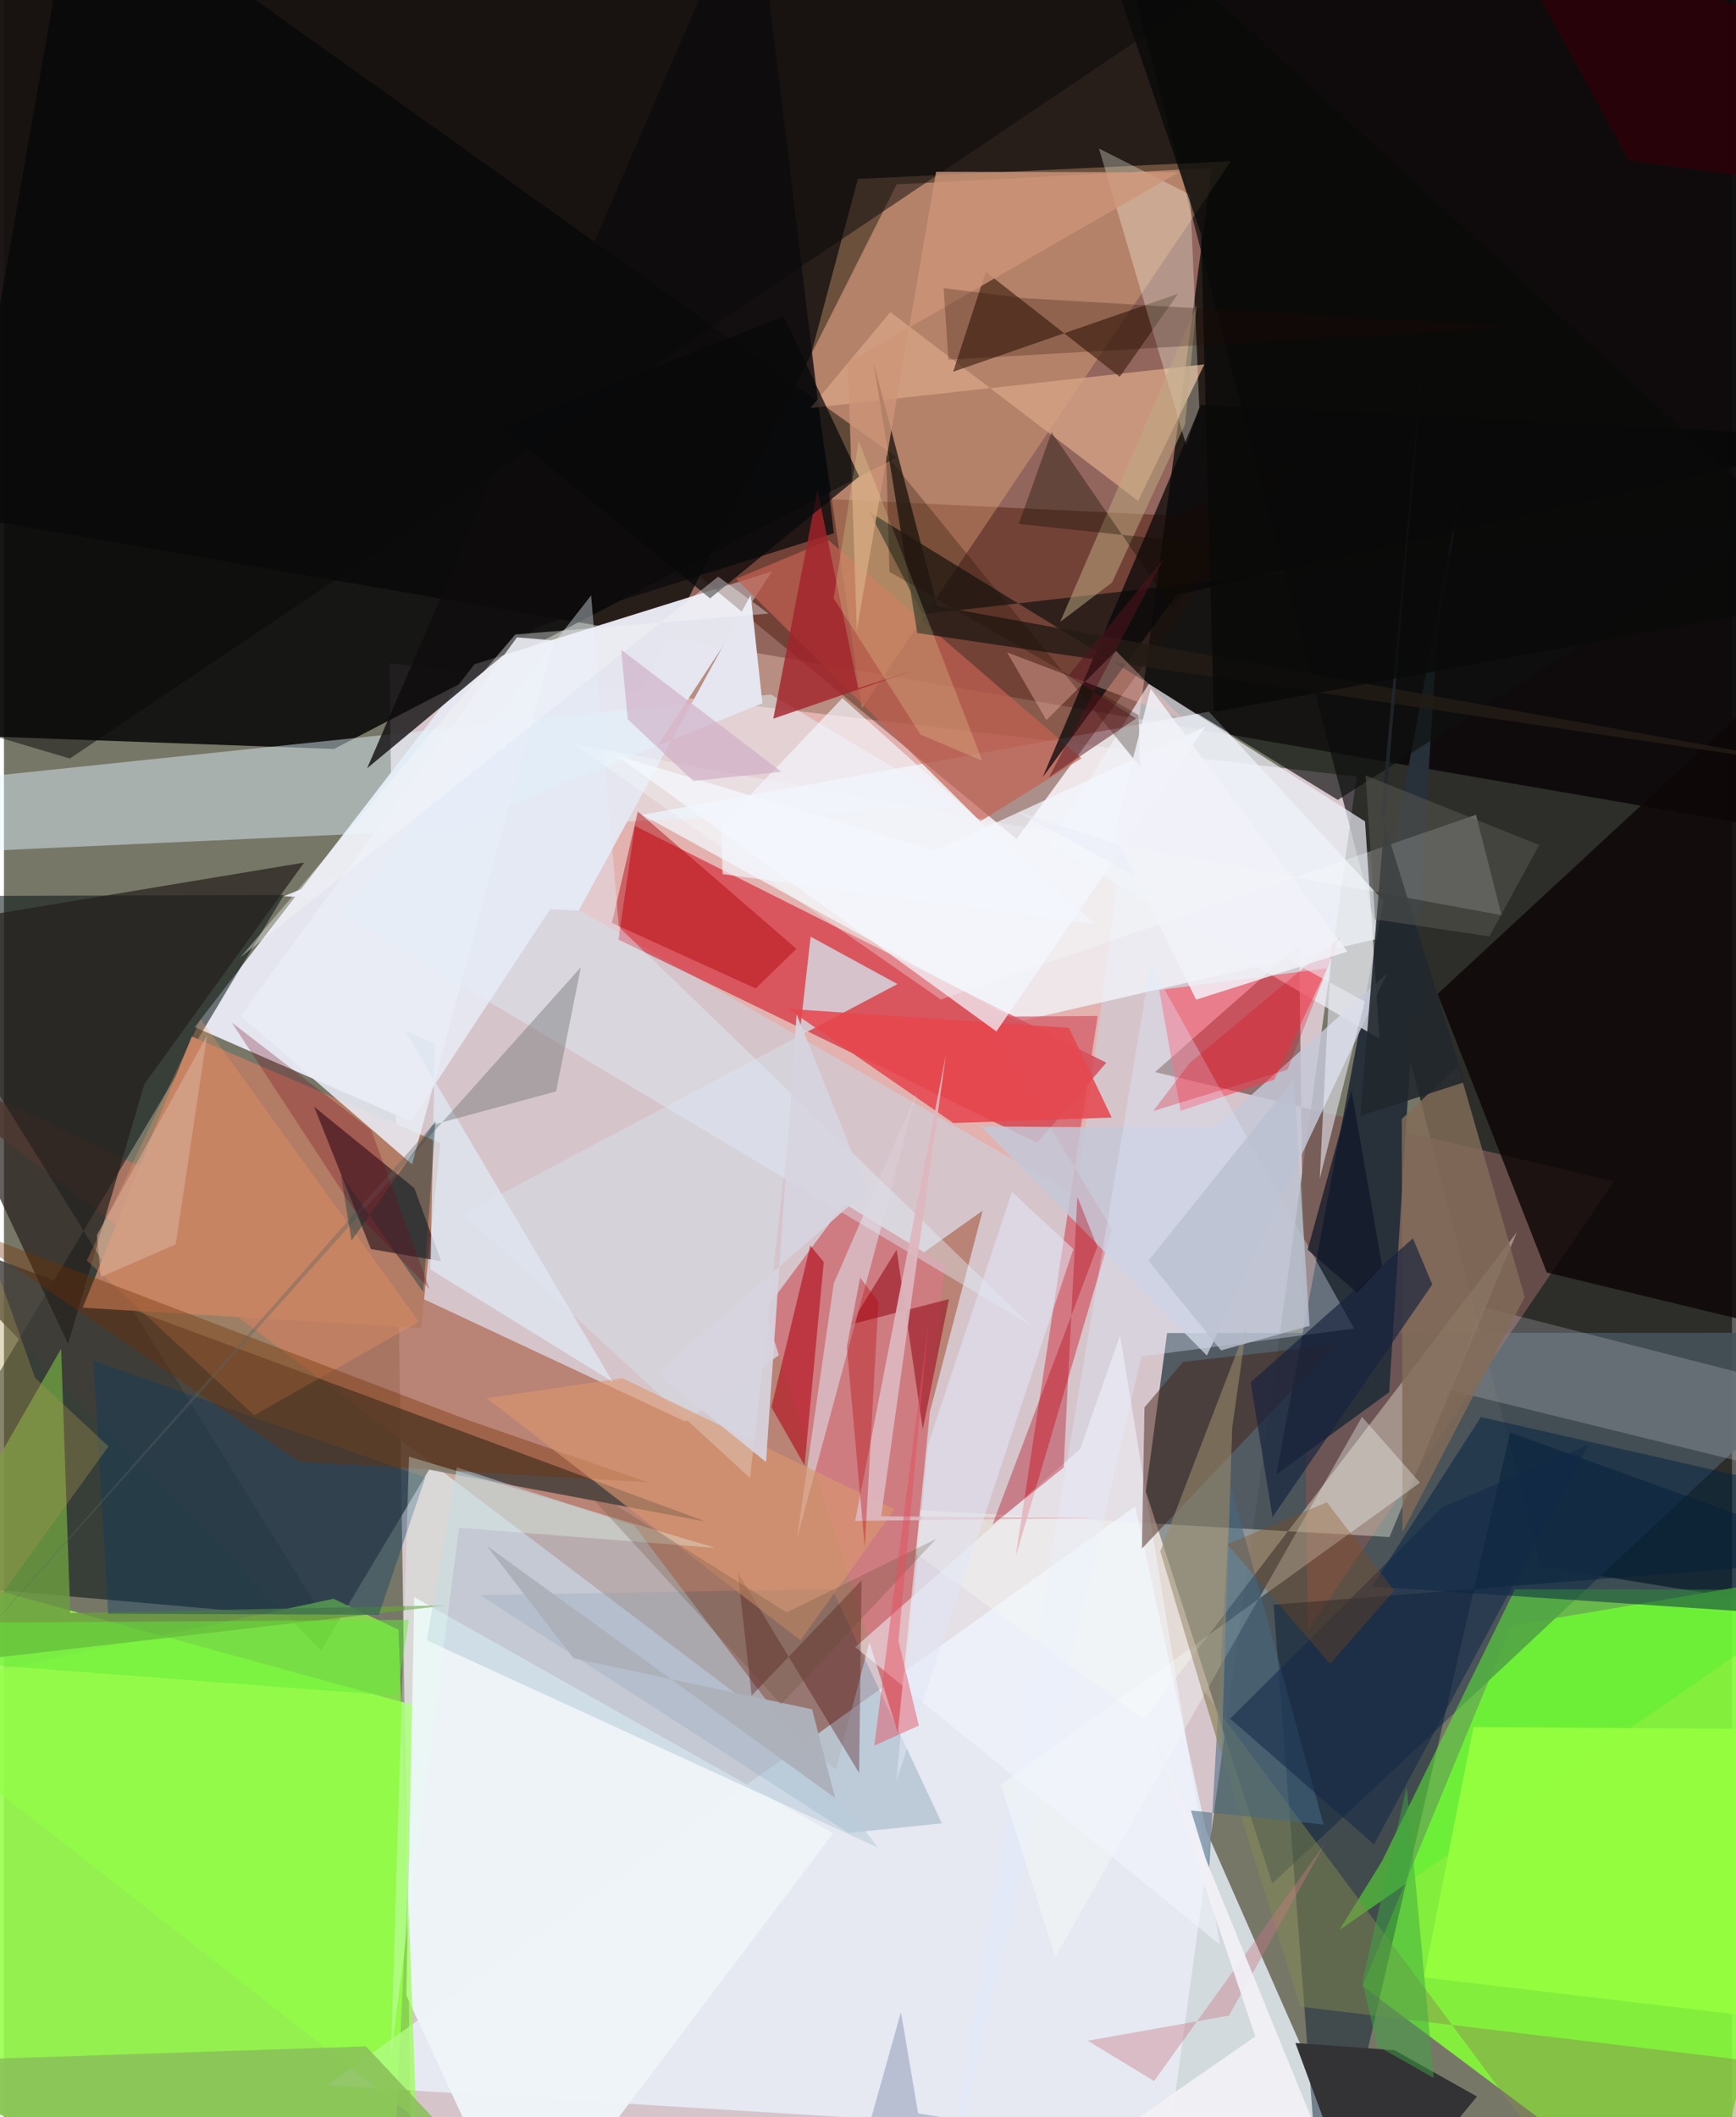 <svg xmlns="http://www.w3.org/2000/svg" width="228" height="278" viewBox="0 0 836 1024"><path fill="#777767" d="M0 0h836v1024H0z"/><path fill="#dccbd2" fill-opacity=".937" d="M557.3 1080.508L197.572 1086l-11.109-765.241 467.916 54.885z"/><path fill="#211714" fill-opacity=".922" d="M-62 242.324V-62l921.987 30.537L898 407.973z"/><path fill="#efa297" fill-opacity=".537" d="M518.662 578.425L260.371 429.903 431.91 89.172l152.427-7.926z"/><path fill="#000005" fill-opacity=".624" d="M743.605 757.623L533.172-56.305 878.345-62l-13.12 839.259z"/><path fill="#96ff4b" fill-opacity=".89" d="M-62 1002.752L186.948 1086l12.38-260.947-237.91-65.596z"/><path fill="#09090a" fill-opacity=".886" d="M34.742-62l-73.13 417.066 198.048 7.19 272.249-141.04z"/><path fill="#e5e6ef" fill-opacity=".996" d="M92.278 496.777l135.316-175.486 144.009-44.926-174.841 265.978z"/><path fill="#85f939" fill-opacity=".918" d="M729.332 786.258L898 757.567l-76.183 326.226L657.262 960.61z"/><path fill="#465158" fill-opacity=".91" d="M562.69 644.743l-10.277 76.673 61.166 189.563L898 644.583z"/><path fill="#b37462" fill-opacity=".816" d="M402.497 855.86l70.98-270.31-143.85 102.014L-62 504.272z"/><path fill="#e9f2fb" fill-opacity=".8" d="M649.25 1038.89l-492.814-30.34 390.8-279.961 34.298 156.618z"/><path fill="#041211" fill-opacity=".545" d="M-62 763.856l217.113 19.124L-62 433.481l197.41-.603z"/><path fill="#f2f9ff" fill-opacity=".729" d="M308.796 394.085l181.876 100.028 190.116-43.822-97.893-106.094z"/><path fill="#cf0515" fill-opacity=".525" d="M305.214 399.47l-7.931 54.977 202.58 98.325 33.426-38.792z"/><path fill="#460f00" fill-opacity=".404" d="M624.078 222.753L489.886 405.766 284.392 235.87l283.058 13.58z"/><path fill="#403d39" fill-opacity=".816" d="M-45.35 593.52l384.796 142.41-133.763-25.09-52.354 87.513z"/><path fill="#795654" fill-opacity=".757" d="M778.784 571.468l-221.927-52.95 69.747-61.455 4.069 331.68z"/><path fill="#edf3f8" fill-opacity=".98" d="M401.13 886.657L250.621 1086l-55.993-120.94 3.88-192.588z"/><path fill="#e2f7ff" fill-opacity=".451" d="M461.99 389.98l-90.944-54.066L-62 381.176v32.813z"/><path fill="#28303a" fill-opacity=".988" d="M708.605 214.855l-15.161 92.024-23.32 366.477-54.586 39.769z"/><path fill="#fcbf84" fill-opacity=".318" d="M593.581 77.945L415.083 342.586l-24.687-171.122 22.702-84.934z"/><path fill="#0e0807" fill-opacity=".839" d="M693.547 480.733L867.492 319.64 898 652.075l-151.608-36.627z"/><path fill="#b27c65" d="M38.132 632.478l163.664 9.885 9.31-89.445-120.244-51.617z"/><path fill="#ffffea" fill-opacity=".361" d="M409.812 728.525L551.5 831.63l180.479-235.772-61.711 147.55z"/><path fill="#00182e" fill-opacity=".455" d="M728.662 692.834L637.903 1086l-23.678-309.87L898 753.874z"/><path fill="#eef1f8" fill-opacity=".702" d="M553.84 330.718l104.61 66.573 6.98 105.094-159.797-94.073z"/><path fill="#d35461" fill-opacity=".678" d="M489.436 752.844l39.668-261.452-55.434.389 62.421 102.766z"/><path fill="#0e0c0d" fill-opacity=".788" d="M401.516 257.92l-143.285 45.127-82.532 68.53L362.82-61.77z"/><path fill="#ce7c81" fill-opacity=".996" d="M455.045 611.695l-48.476-29.525-38.512 51.675 64.393 204.096z"/><path fill="#0d100f" fill-opacity=".663" d="M418.658 247.607l25.815 49.483 416.073-47.457-215.242 137.266z"/><path fill="#93ff47" fill-opacity=".671" d="M159.435 773.267l31.432 14.978 8.648 236.77L-62 820.476z"/><path fill="#d5d4dd" fill-opacity=".851" d="M360.925 714.874l29.318-261.835 42.004 22.914L222.2 587.143z"/><path fill="#25201d" fill-opacity=".71" d="M-62 451.66l207.205-34.471L67.891 524.45 31.025 649.94z"/><path fill="#2f1a1f" fill-opacity=".675" d="M150.06 535.294l27.46 68.83 33.992 5.896-12.996-35.388z"/><path fill="#003f68" fill-opacity=".176" d="M230.388 771.495l170.295-2.878 53.05 113.25-45.127 4.676z"/><path fill="#d9a587" fill-opacity=".765" d="M428.813 150.919l-38.705 46.44 190.607-21.114-32.034 66.048z"/><path fill="#e5e6f0" d="M135.371 433.456l142.674 6.962 83.22-152.612 5.654 52.354z"/><path fill="#c4c8d7" fill-opacity=".835" d="M581.936 655.634L472.67 544.836l112.891.78 83.6-74.896z"/><path fill="#6b9b41" fill-opacity=".839" d="M-62 808.494l89.66-156.17 4.393 127.81 182.64-3.727z"/><path fill="#432514" fill-opacity=".675" d="M567.953 142.11l-28.15 40.14-64.812-50.73-15.782 48.276z"/><path fill="#b9ccd9" fill-opacity=".565" d="M204.567 793.375l14.525-83.682 85.807 28.156L422.77 893.605z"/><path fill="#333234" fill-opacity=".992" d="M672.738 991.613l39.857 22.405-54.052 65.587-33.782-91.479z"/><path fill="#ff364c" fill-opacity=".502" d="M640.138 468.32l-81.24 10.508 10.335 58.436 45.297-15.045z"/><path fill="#5cf133" fill-opacity=".533" d="M646.03 933.495l237.35-164.52-152.401-.29-64.452 131.766z"/><path fill="#e1e2ea" fill-opacity=".22" d="M898 678.757L715.277 632.13l-15.554 40.28L898 721.168z"/><path fill="#c46151" fill-opacity=".694" d="M398.967 261.333l-44.763 18.595L472.3 397.258l48.983-30.502z"/><path fill="#002441" fill-opacity=".494" d="M854.554 717.207L714.488 685.36l-52.642 81.963 199.555 13.383z"/><path fill="#f9fde9" fill-opacity=".318" d="M571.964 215.411l6.312-18.293-4.42-102.973-44.125-22.32z"/><path fill="#dfecff" fill-opacity=".337" d="M550.269 656.035l102.924-13.458-98.481-176.046L450.604 1086z"/><path fill="#070809" fill-opacity=".737" d="M502.511 375.905l64.665-88.127L898 211.775l-318.933-15.94z"/><path fill="#faffff" fill-opacity=".29" d="M724.486 442.644l-449.07-82.804 177.788 123.598 258.914-89.349z"/><path fill="#826c58" fill-opacity=".827" d="M735.71 627.312l-32.225-111.814-27.261 25.676.357 199.752z"/><path fill="#8ac15a" fill-opacity=".871" d="M-51.17 997.251l226.301-7.48L265.535 1086l-212.41-35.058z"/><path fill="#e9ecf5" fill-opacity=".871" d="M114.418 491.349l82.984 71.778 68.72-253.358-17.923-1.502z"/><path fill="#868b50" fill-opacity=".459" d="M578.995 815.837l195.408 262.932L898 1003.215l-270.876-32.662z"/><path fill="#093b63" fill-opacity=".376" d="M43.251 658.12l7.151 122.383 130.993.5 22.467-66.421z"/><path fill="#0a0a0a" fill-opacity=".494" d="M31.87 366.881L-62 338.942l8.402-356.502L669.632-62z"/><path fill="#e6464d" fill-opacity=".859" d="M515.221 497.153l-135.855-9.21 79.917 55.223 76.592-2.641z"/><path fill="#241c15" fill-opacity=".816" d="M420.71 175.496l21.116 130.667L898 373.889l-446.474-80.694z"/><path fill="#b30d1c" fill-opacity=".612" d="M387.31 708.751l-16.043-28.15 18.83-78.16 6.507 7.967z"/><path fill="#a3242c" fill-opacity=".812" d="M441.534 323.797l-69.333 23.79 21.38-110.517 19.62 95.81z"/><path fill="#fb9b61" fill-opacity=".275" d="M40.085 609.678L95.16 493.074 200.784 639.29l-79.723 45.202z"/><path fill="#fafffb" fill-opacity=".345" d="M482.31 863.266l202.693-146.14-28.028-31.848-148.36 261.309z"/><path fill="#cd9579" fill-opacity=".804" d="M412.603 304.694l-4.374-129.186 160.163-92.196-117.451-.23z"/><path fill="#970f1e" fill-opacity=".592" d="M444.48 691.268l12.68-62.94-47.702 12.326 22.385-36.186z"/><path fill="#f4f8ff" fill-opacity=".518" d="M411.814 796.647l108.884-95.879 19.238-54.796 48.335 294.588z"/><path fill="#452418" fill-opacity=".49" d="M643.915 650.417l-73.483 8.254-18.672 22.036-1.251 68.295z"/><path fill="#dbcbd2" fill-opacity=".714" d="M383.593 744.297l39.085-144.445 18.748-71.09-39.99 92z"/><path fill="#b1050c" fill-opacity=".467" d="M294.092 446.39l69.573 31.675 19.714-19.144-76.716-66.43z"/><path fill="#470504" fill-opacity=".329" d="M361.716 820.102l-6.692-59.425 58.68 96.824 1.2-93.169z"/><path fill="#722f00" fill-opacity=".373" d="M142.663 706.975L-26.46 591.258l251.601 95.834 86.489 29.9z"/><path fill="#95ff3f" fill-opacity=".91" d="M686.982 956.402l201.096 23.779L898 836.533l-187.081-1.202z"/><path fill="#db986f" fill-opacity=".608" d="M385.338 793.412l-151.863-117.15 65.721-9.688 131.529 63.44z"/><path fill="#e3edfb" fill-opacity=".408" d="M163.687 442.145l120.379-154.186 13.376 160.308 199.21 192.663z"/><path fill="#f4f8fe" fill-opacity=".714" d="M296.256 365.343l183.867 133.536 101.104-147.473-130.678 59.936z"/><path fill="#deb8bf" fill-opacity=".918" d="M530.273 734.21L411.8 735.611l43.972-225.843-31.408 223.59z"/><path fill="#dfe6f0" fill-opacity=".804" d="M194.022 498.504l14.459 6.15-2.128 109.358 88.093 54.316z"/><path fill="#16223e" fill-opacity=".659" d="M613.705 733.73l-10.61-65.179 78.517-69.602 9.369 22.27z"/><path fill="#b20113" fill-opacity=".361" d="M478.211 737.394l34.44-27.576 6.62-130.975 9.661 24.204z"/><path fill="#21282d" fill-opacity=".894" d="M666.272 393.012l40.141 130.441-50.265 16.267 30.16-365.876z"/><path fill="#fec1b6" fill-opacity=".357" d="M504.29 348.301l33.69-33.497 32.57 33.094-85.26-32.361z"/><path fill="#5e6462" fill-opacity=".365" d="M267.102 527.873l-59.746 16.189-224.104 254.373 295.84-330.63z"/><path fill="#e1e7f6" fill-opacity=".541" d="M487.658 576.503l29.679 27.608-85.597 257.056 15.208-162.11z"/><path fill="#bea982" fill-opacity=".522" d="M510.972 300.792l25.074-19.026 35.32-76.479 5.612-57.511z"/><path fill="#d7d5e0" fill-opacity=".918" d="M368.665 707.135l14.793-216.517 34.259 85.021-102.14 88.485z"/><path fill="#db0715" fill-opacity=".267" d="M573.636 514.16l-17.654 23.207 64.922-19.957 25.125-63.769z"/><path fill="#456982" fill-opacity=".549" d="M583.048 904.62l-8.807-28.952 64.137 6.775-44.925-163.91z"/><path fill="#07090a" fill-opacity=".722" d="M341.584 289.4l-100.615-82.456 136.287-53.906 36.48 77.42z"/><path fill="#e4fff1" fill-opacity=".322" d="M187.258 993.706l32.906-254.78 124.056 9.748-148.276-44.119z"/><path fill="#090a09" fill-opacity=".757" d="M579.122 113.295L519.408-62 898 286.851l-312.741 57.506z"/><path fill="#998c6e" fill-opacity=".584" d="M589.012 849.128l5.163-158.61 6.95-48.877-41.715 108.7z"/><path fill="#fdffb0" fill-opacity=".2" d="M401.358 289.345l12.133-76.207 59.774 154.761-29.806-12.531z"/><path fill="#f3f6fd" fill-opacity=".667" d="M346.98 399.217l.686 23.565 180.098 24.228-122.132-109.36z"/><path fill="#200e02" fill-opacity=".29" d="M549.624 370.855l-.735-24.993-120.517-69.311-1.577-56.646z"/><path fill="#02323b" fill-opacity=".384" d="M208.838 542.154l-5.994 82.764-39.858-56.732 5.167 31.862z"/><path fill="#f7f7fa" fill-opacity=".38" d="M369.902 296.763l-122.548 10.124-132.916 156.094 231.11-184.083z"/><path fill="#dcb4a1" fill-opacity=".51" d="M44.951 597.36l1.925 20.312 36.237-15.832 15.185-101.08z"/><path fill="#240800" fill-opacity=".251" d="M732.13 158.172l-238.69-13.96-38.851-4.83 2.314 34.568z"/><path fill="#021a52" fill-opacity=".2" d="M433.94 973.16l8.308 48.947 334.518 56.02-373.23 3.385z"/><path fill="#b5040c" fill-opacity=".349" d="M416.44 748.272l6.608-118.628-8.849-11.712-6.431 33.503z"/><path fill="#ebedf8" fill-opacity=".561" d="M658.258 484.385l-167.851-91.698 152.543 48.786-6.42 128.673z"/><path fill="#122847" fill-opacity=".522" d="M662.81 892.071l103.767-193.27-70.501 30.06-102.881 102.387z"/><path fill="#bac1d1" fill-opacity=".804" d="M553.645 609.767l35.167 43.366 42.804-11.864-7.57-119.336z"/><path fill="#330108" fill-opacity=".702" d="M786.112 77.65l88.524 11.902L898 20.862 726.126-31.974z"/><path fill="#ceacc5" fill-opacity=".639" d="M301.767 347.881l-3.181-33.636 77.502 59.04-42.637 4.434z"/><path fill="#adb1ba" fill-opacity=".988" d="M275.59 802.075l-42.047-54.472 168.586 122.064-11.177-42.925z"/><path fill="#c87886" fill-opacity=".4" d="M638.913 891.859l-82.517 114.664-32.111-19.496 68.362-12.155z"/><path fill="#884a18" fill-opacity=".318" d="M672.619 769.302l-32.605-42.735-48.204 20.365 49.722 57.854z"/><path fill="#0f1829" fill-opacity=".737" d="M630.67 604.473l23.994 20.848 12.042-13.125-14.793-84.746z"/><path fill="#62eb37" fill-opacity=".475" d="M195.896 783.47l-201.372 1.313-5.184 20.214 200.846 15.24z"/><path fill="#ab954c" fill-opacity=".341" d="M50.563 699.591l-35.49-33.15L-62 450.131v405.23z"/><path fill="#130e00" fill-opacity=".353" d="M490.941 253.399l98.017 10.403-23.705 30.345-58.444-85.097z"/><path fill="#5c4831" fill-opacity=".239" d="M451.003 744.307l-72.338 35.572-102.415-64.324 99.764 108.747z"/><path fill="#55131d" fill-opacity=".49" d="M514.902 326.8l46.155-56.551-55.505 105.714 42.175-28.475z"/><path fill="#f0f0f5" fill-opacity=".953" d="M605.369 984.952l-51.276-152.825 91 223.255L459.806 1086z"/><path fill="#5a5a53" fill-opacity=".518" d="M663.367 444.683l-4.654-69.63 83.978 33.632-24.078 44.218z"/><path fill="#f2f3f9" fill-opacity=".839" d="M576.75 483.493l73.155-23.251-95.178-127.096-17.718 70.1z"/><path fill="#e54d5c" fill-opacity=".459" d="M432.734 793.704l9.87 40.921-21.564 9.666 26.209-204.319z"/><path fill="#3ea743" fill-opacity=".486" d="M664.345 989.54l27.304 15.471-13.034-140.753-21.449 94.261z"/><path fill="#70011a" fill-opacity=".267" d="M110.242 494.597l67.368 51.928 28.329 76.998-35.696-37.138z"/></svg>